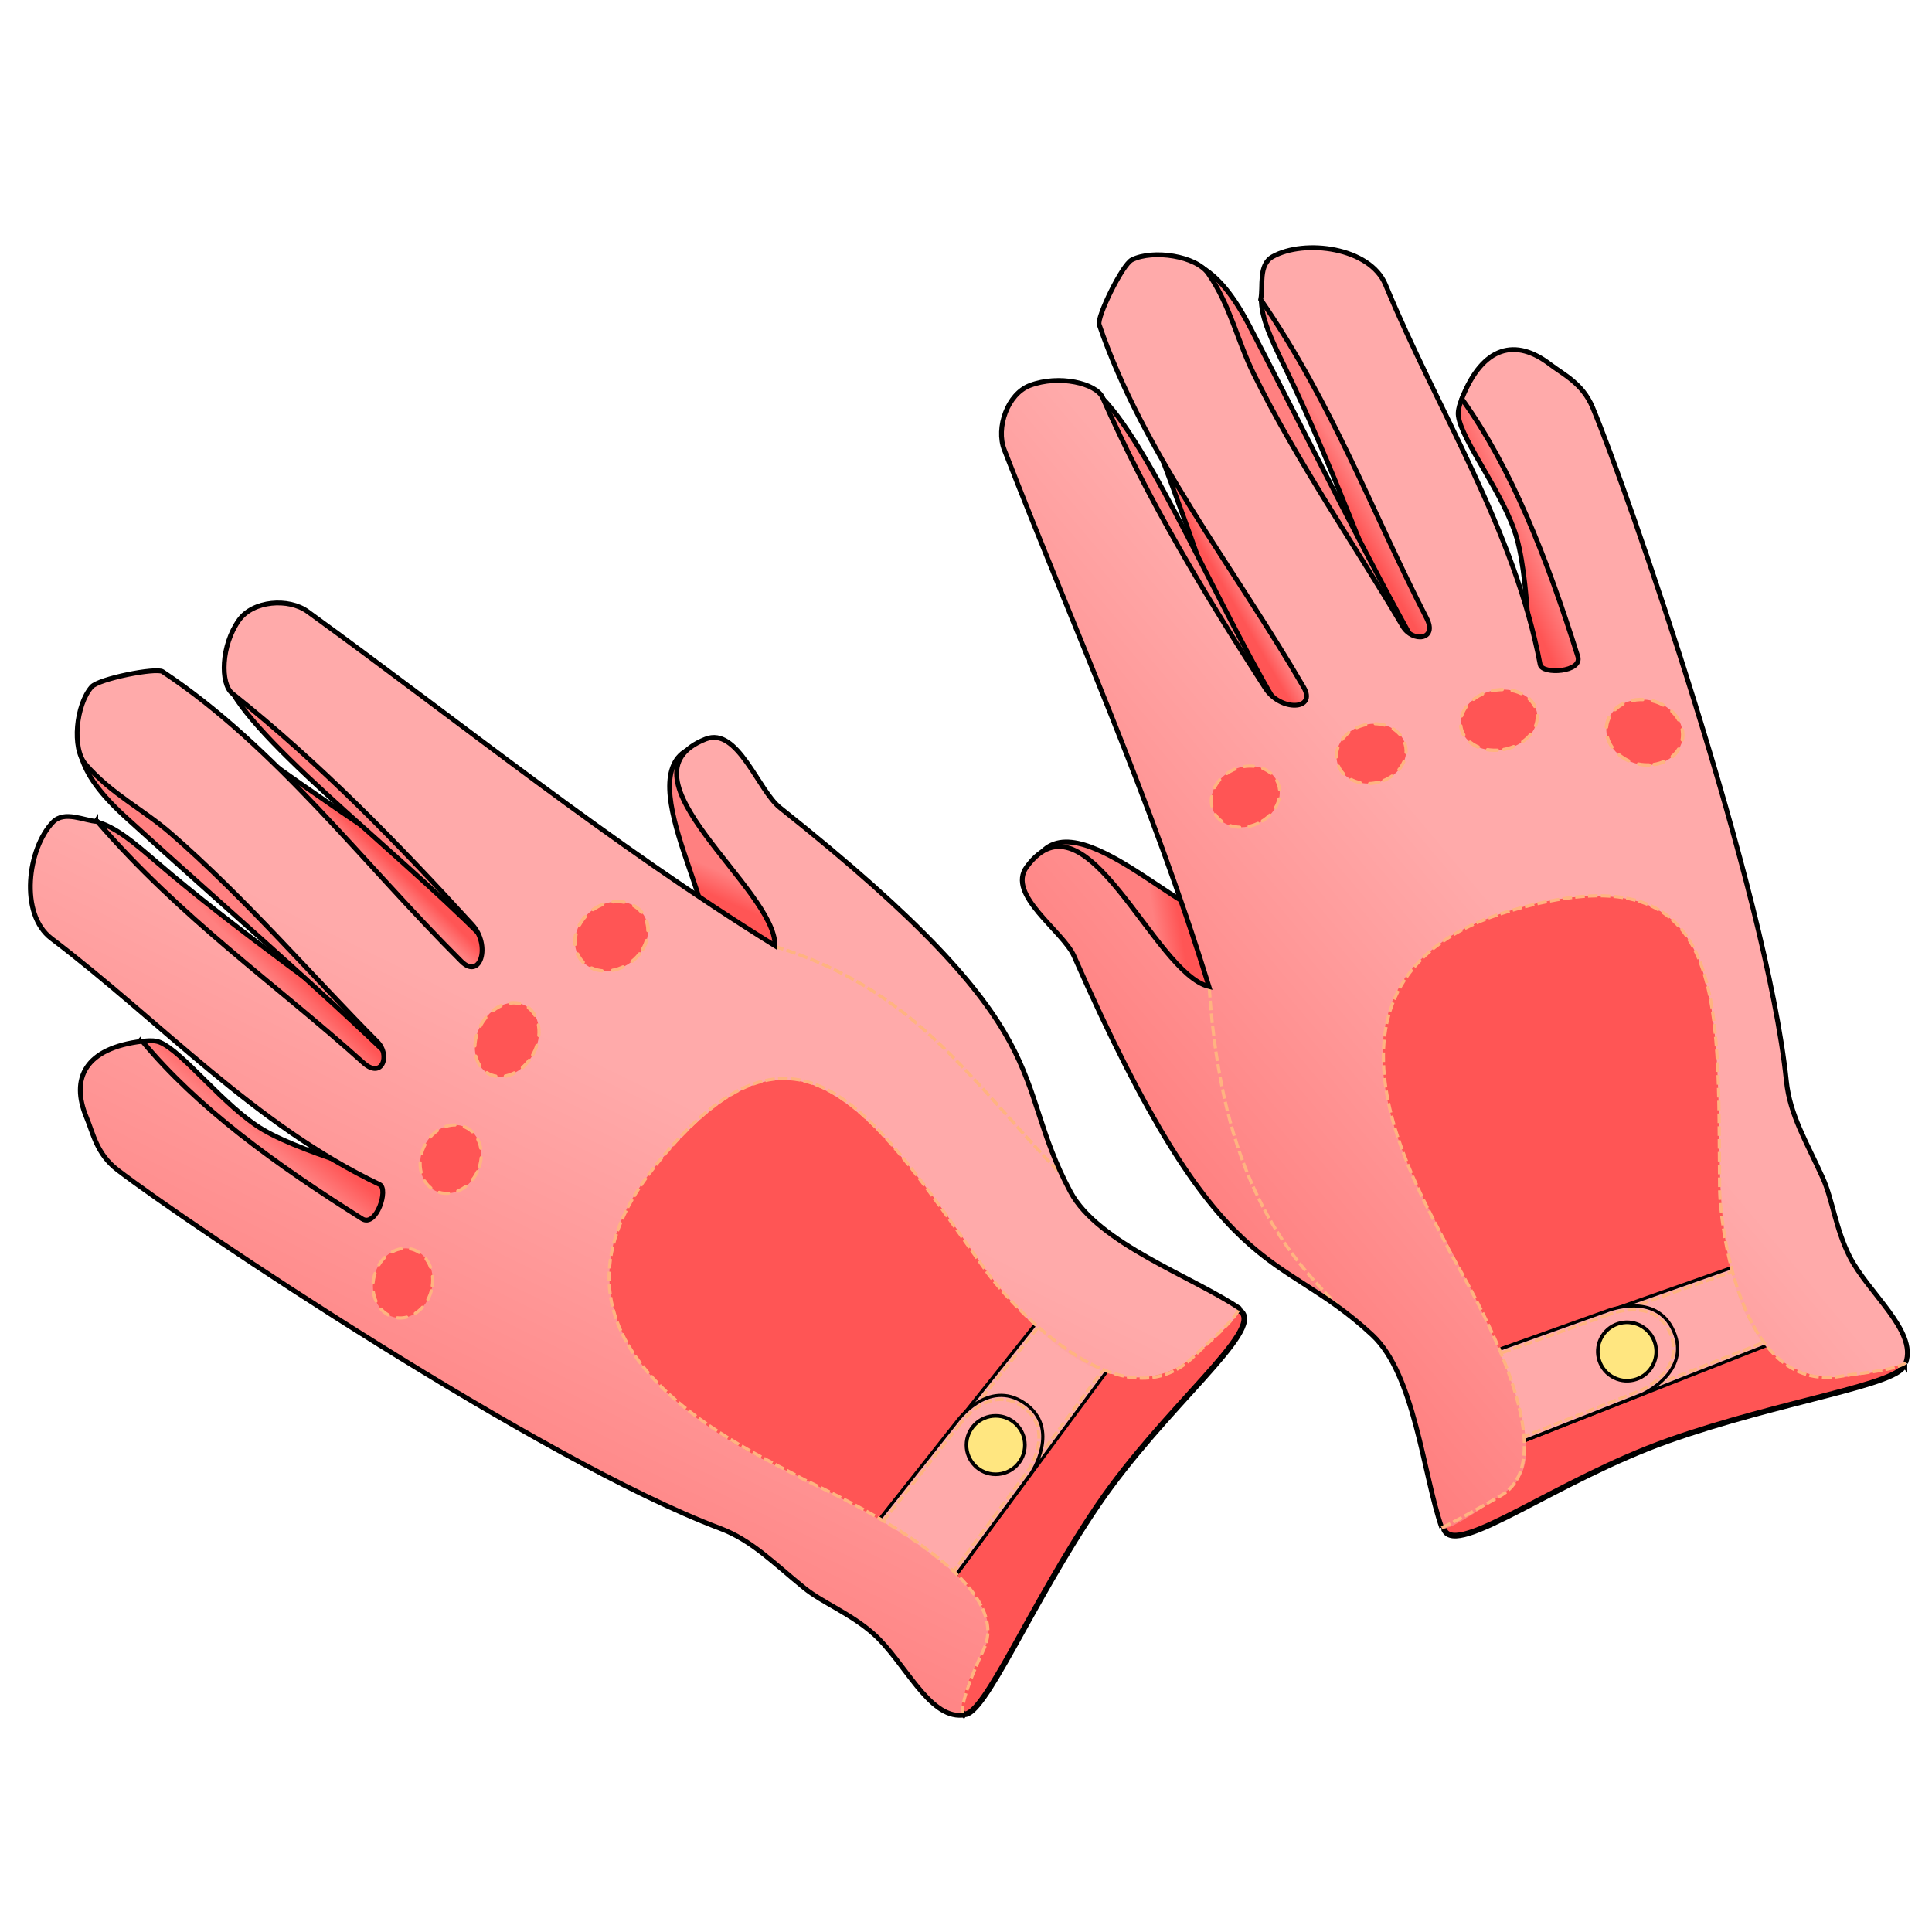 <?xml version="1.0" encoding="UTF-8" standalone="no"?>
<svg
   cursor="default"
   viewBox="0 0 256 256"
   version="1.1"
   id="svg81"
   sodipodi:docname="driving_gloves.svg"
   inkscape:version="1.1.1 (3bf5ae0d25, 2021-09-20)"
   xmlns:inkscape="http://www.inkscape.org/namespaces/inkscape"
   xmlns:sodipodi="http://sodipodi.sourceforge.net/DTD/sodipodi-0.dtd"
   xmlns:xlink="http://www.w3.org/1999/xlink"
   xmlns="http://www.w3.org/2000/svg"
   xmlns:svg="http://www.w3.org/2000/svg">
  <sodipodi:namedview
     id="namedview83"
     pagecolor="#505050"
     bordercolor="#eeeeee"
     borderopacity="1"
     inkscape:pageshadow="0"
     inkscape:pageopacity="0"
     inkscape:pagecheckerboard="0"
     showgrid="false"
     inkscape:zoom="1.985"
     inkscape:cx="276.32242"
     inkscape:cy="64.231738"
     inkscape:window-width="1920"
     inkscape:window-height="1057"
     inkscape:window-x="1912"
     inkscape:window-y="-8"
     inkscape:window-maximized="1"
     inkscape:current-layer="g79"
     showguides="false" />
  <defs
     id="defs33">
    <linearGradient
       id="linearGradient1608">
      <stop
         offset="0"
         stop-color="#ffd5d5"
         id="stop2" />
      <stop
         offset="1"
         stop-color="#ffd5d5"
         stop-opacity="0"
         id="stop4" />
    </linearGradient>
    <linearGradient
       id="linearGradient1574">
      <stop
         offset="0"
         stop-color="#ff8080"
         id="stop7" />
      <stop
         offset="1"
         stop-color="#f55"
         id="stop9" />
    </linearGradient>
    <linearGradient
       id="linearGradient1566">
      <stop
         offset="0"
         stop-color="#ff8080"
         id="stop12" />
      <stop
         offset="1"
         stop-color="#faa"
         id="stop14" />
    </linearGradient>
    <linearGradient
       id="linearGradient1568"
       x1="370.547"
       x2="411.944"
       y1="1043.063"
       y2="977.316"
       gradientTransform="rotate(-6.075 1384.35 3162.458) scale(.847)"
       gradientUnits="userSpaceOnUse"
       xlink:href="#linearGradient1566" />
    <linearGradient
       id="linearGradient1576"
       x1="335.357"
       x2="338.75"
       y1="973.612"
       y2="970.219"
       gradientTransform="rotate(-6.075 1384.35 3162.458) scale(.847)"
       gradientUnits="userSpaceOnUse"
       xlink:href="#linearGradient1574" />
    <linearGradient
       id="linearGradient1584"
       x1="337.768"
       x2="340.804"
       y1="948.791"
       y2="946.38"
       gradientTransform="rotate(-6.075 1384.35 3162.458) scale(.847)"
       gradientUnits="userSpaceOnUse"
       xlink:href="#linearGradient1574" />
    <linearGradient
       id="linearGradient1592"
       x1="356.607"
       x2="358.571"
       y1="933.88"
       y2="932.273"
       gradientTransform="rotate(-6.075 1384.35 3162.458) scale(.847)"
       gradientUnits="userSpaceOnUse"
       xlink:href="#linearGradient1574" />
    <linearGradient
       id="linearGradient1594"
       x1="402.679"
       x2="400.714"
       y1="930.576"
       y2="933.969"
       gradientTransform="rotate(-6.075 1384.35 3162.458) scale(.847)"
       gradientUnits="userSpaceOnUse"
       xlink:href="#linearGradient1574" />
    <linearGradient
       id="linearGradient1602"
       x1="387.574"
       x2="398.703"
       y1="1005.419"
       y2="1011.732"
       gradientTransform="rotate(-6.075 1384.35 3162.458) scale(.847)"
       gradientUnits="userSpaceOnUse"
       xlink:href="#linearGradient1608" />
    <linearGradient
       id="linearGradient1610"
       x1="396.875"
       x2="402.946"
       y1="995.487"
       y2="1000.309"
       gradientTransform="rotate(-6.075 1384.35 3162.458) scale(.847)"
       gradientUnits="userSpaceOnUse"
       xlink:href="#linearGradient1608" />
    <linearGradient
       id="linearGradient1618"
       x1="407.411"
       x2="412.5"
       y1="984.684"
       y2="989.326"
       gradientTransform="rotate(-6.075 1384.35 3162.458) scale(.847)"
       gradientUnits="userSpaceOnUse"
       xlink:href="#linearGradient1608" />
    <linearGradient
       id="linearGradient1576-4"
       x1="335.357"
       x2="338.75"
       y1="973.612"
       y2="970.219"
       gradientTransform="scale(-.847 .847) rotate(69.227 .452 584.586)"
       gradientUnits="userSpaceOnUse"
       xlink:href="#linearGradient1574" />
    <linearGradient
       id="linearGradient1592-6"
       x1="356.607"
       x2="358.571"
       y1="933.88"
       y2="932.273"
       gradientTransform="scale(-.847 .847) rotate(69.227 .452 584.586)"
       gradientUnits="userSpaceOnUse"
       xlink:href="#linearGradient1574" />
    <linearGradient
       id="linearGradient1584-7"
       x1="337.768"
       x2="340.804"
       y1="948.791"
       y2="946.38"
       gradientTransform="scale(-.847 .847) rotate(69.227 .452 584.586)"
       gradientUnits="userSpaceOnUse"
       xlink:href="#linearGradient1574" />
    <linearGradient
       id="linearGradient1594-9"
       x1="402.679"
       x2="400.714"
       y1="930.576"
       y2="933.969"
       gradientTransform="scale(-.847 .847) rotate(69.227 .452 584.586)"
       gradientUnits="userSpaceOnUse"
       xlink:href="#linearGradient1574" />
    <linearGradient
       id="linearGradient1568-5"
       x1="450.132"
       x2="391.774"
       y1="965.192"
       y2="997.716"
       gradientTransform="scale(-.847 .847) rotate(69.227 .452 584.586)"
       gradientUnits="userSpaceOnUse"
       xlink:href="#linearGradient1566" />
    <linearGradient
       id="linearGradient1602-4"
       x1="387.574"
       x2="398.703"
       y1="1005.419"
       y2="1011.732"
       gradientTransform="scale(-.847 .847) rotate(69.227 .452 584.586)"
       gradientUnits="userSpaceOnUse"
       xlink:href="#linearGradient1608" />
    <linearGradient
       id="linearGradient1610-4"
       x1="396.875"
       x2="402.946"
       y1="995.487"
       y2="1000.309"
       gradientTransform="scale(-.847 .847) rotate(69.227 .452 584.586)"
       gradientUnits="userSpaceOnUse"
       xlink:href="#linearGradient1608" />
    <linearGradient
       id="linearGradient1618-3"
       x1="407.411"
       x2="412.5"
       y1="984.684"
       y2="989.326"
       gradientTransform="scale(-.847 .847) rotate(69.227 .452 584.586)"
       gradientUnits="userSpaceOnUse"
       xlink:href="#linearGradient1608" />
  </defs>
  <g
     stroke="#000000"
     id="g79">
    <path
       fill="#ff5555"
       fill-rule="evenodd"
       stroke-width="0.75"
       d="m 252.342,180.752 c -0.317,2.71 -16.354,4.853 -31.314,10.157 -14.766,5.236 -27.983,15.444 -29.654,11.802 -0.104,-11.073 -1.686,-23.211 -7.74,-35.931 -18.729,-39.355 -5.741,-47.305 14.353,-50.593 15.936,-2.608 30.842,-3.218 34.927,37.848 1.248,12.55 14.327,19.693 19.428,26.718 z"
       id="path67"
       sodipodi:nodetypes="cccsssc" />
    <path
       style="fill:#ffaaaa;stroke:#000000;stroke-width:0.424;stroke-linecap:butt;stroke-linejoin:miter;stroke-miterlimit:4;stroke-dasharray:none;stroke-opacity:1"
       d="m 240.937,163.913 -52.614,18.572 5.368,11.7 52.722,-20.756 z"
       id="path17159-5"
       sodipodi:nodetypes="ccccc" />
    <path
       style="fill:none;stroke:#ffb380;stroke-width:0.385;stroke-linecap:butt;stroke-linejoin:miter;stroke-miterlimit:4;stroke-dasharray:1.155, 0.385;stroke-dashoffset:0;stroke-opacity:1"
       d="m 238.724,165.282 -47.78,16.859 4.876,10.625 47.878,-18.842 z"
       id="path17159-6-5"
       sodipodi:nodetypes="ccccc" />
    <path
       style="fill:#ffaaaa;stroke:#000000;stroke-width:0.424;stroke-linecap:butt;stroke-linejoin:miter;stroke-miterlimit:4;stroke-dasharray:none;stroke-opacity:1"
       d="m 212.83,173.737 -24.506,8.749 5.368,11.7 23.908,-9.445 c 0,0 6.539,-2.909 4.18,-8.33 -2.359,-5.421 -8.95,-2.673 -8.95,-2.673 z"
       id="path17159-54-8"
       sodipodi:nodetypes="cccczc" />
    <path
       style="fill:none;stroke:#ffb380;stroke-width:0.384;stroke-linecap:butt;stroke-linejoin:miter;stroke-miterlimit:4;stroke-dasharray:1.153, 0.384;stroke-dashoffset:0;stroke-opacity:1"
       d="m 213.165,174.208 -22.22,7.933 4.867,10.608 21.678,-8.564 c 0,0 5.929,-2.637 3.79,-7.553 -2.139,-4.916 -8.115,-2.424 -8.115,-2.424 z"
       id="path17159-54-0-7"
       sodipodi:nodetypes="cccczc" />
    <circle
       style="fill:#ffe680;stroke:#000000;stroke-width:0.479;stroke-linecap:round;stroke-linejoin:round;stroke-miterlimit:4;stroke-dasharray:none;stroke-dashoffset:0"
       id="path18075-2"
       cx="277.73"
       cy="37.626"
       r="3.871"
       transform="rotate(32)" />
    <path
       fill="#ff5555"
       fill-rule="evenodd"
       stroke-width="0.75"
       d="m 127.71,227.146 c 2.7,0.381 8.842,-14.587 17.768,-27.712 8.81,-12.955 22.038,-23.15 18.939,-25.69 -6.611,-1.409 -29.766,-10.538 -44.869,-25.87 -14.091,-14.305 -29.779,-11.217 -36.69,1.748 -7.623,14.3 -13.68,28.226 11.937,43.662 18.483,11.137 27.842,27.677 32.914,33.863 z"
       id="path45"
       sodipodi:nodetypes="cccssscc" />
    <path
       fill="url(#linearGradient1576)"
       fill-rule="evenodd"
       stroke-width="0.635"
       d="m 18.377,934.438 c 0,0 1.738,-0.415 2.8,0.024 3.148,1.302 8.535,8.571 13.718,11.613 5.875,3.449 19.682,6.997 19.682,6.997 0.032,6.345 -1.646,10.937 -11.024,7.629 -8.396,-8.79 -32.048,-19.042 -25.176,-26.263 z"
       transform="translate(0,-796.362)"
       id="path35" />
    <path
       fill="url(#linearGradient1592)"
       fill-rule="evenodd"
       stroke-width="0.635"
       d="m 28.73,892.317 c 14.75,10.652 29.32,20.491 43.677,29.36 l -11.305,11.017 z"
       transform="translate(0,-796.362)"
       id="path37" />
    <path
       fill="url(#linearGradient1584)"
       fill-rule="evenodd"
       stroke-width="0.635"
       d="m 12.686,905.24 c 2.596,0.628 5.142,2.835 8.046,5.33 10.494,9.014 23.234,17.79 34.85,26.685 l -8.2,3.832 C 29.196,927.965 6.812,914.062 12.686,905.239 Z"
       transform="translate(0,-796.362)"
       id="path39" />
    <path
       fill="#ff8080"
       fill-rule="evenodd"
       stroke-width="0.635"
       d="m 30.415,91.059 c 4.121,8.224 24.833,23.75 35.47,35.178 1.642,-8.856 -24.24,-42.785 -35.47,-35.178 z m -19.679,9.095 c 0.566,1.87 1.717,4.317 5.923,8.139 12.476,11.337 26.01,23.017 36.034,32.747 5.96,-2.958 -11.612,-29.447 -41.957,-40.886 z"
       id="path41" />
    <path
       fill="url(#linearGradient1594)"
       fill-rule="evenodd"
       stroke-width="0.635"
       d="m 91.403,895.58 c -8.31,3.77 5.836,24.156 1.049,25.712 0,0 16.821,6.502 16.564,6.225 -0.258,-0.276 -17.613,-31.937 -17.613,-31.937 z"
       transform="translate(0,-796.362)"
       id="path43" />
    <path
       style="fill:#ffaaaa;stroke:#000000;stroke-width:0.424;stroke-linecap:butt;stroke-linejoin:miter;stroke-miterlimit:4;stroke-dasharray:none;stroke-opacity:1"
       d="m 145.386,165.182 -34.777,43.631 10.752,7.077 33.712,-45.541 z"
       id="path17159"
       sodipodi:nodetypes="ccccc" />
    <path
       style="fill:none;stroke:#ffb380;stroke-width:0.385;stroke-linecap:butt;stroke-linejoin:miter;stroke-miterlimit:4;stroke-dasharray:1.155, 0.385;stroke-dashoffset:0;stroke-opacity:1"
       d="m 144.235,167.516 -31.586,39.616 9.766,6.426 30.618,-41.35 z"
       id="path17159-6"
       sodipodi:nodetypes="ccccc" />
    <path
       style="fill:#ffaaaa;stroke:#000000;stroke-width:0.424;stroke-linecap:butt;stroke-linejoin:miter;stroke-miterlimit:4;stroke-dasharray:none;stroke-opacity:1"
       d="m 126.755,188.407 -16.147,20.406 10.752,7.077 15.27,-20.679 c 0,0 4.004,-5.932 -0.869,-9.28 -4.873,-3.348 -9.006,2.476 -9.006,2.476 z"
       id="path17159-54"
       sodipodi:nodetypes="cccczc" />
    <path
       style="fill:none;stroke:#ffb380;stroke-width:0.384;stroke-linecap:butt;stroke-linejoin:miter;stroke-miterlimit:4;stroke-dasharray:1.153, 0.384;stroke-dashoffset:0;stroke-opacity:1"
       d="m 127.29,188.63 -14.64,18.502 9.749,6.417 13.845,-18.75 c 0,0 3.63,-5.378 -0.788,-8.414 -4.419,-3.036 -8.166,2.245 -8.166,2.245 z"
       id="path17159-54-0"
       sodipodi:nodetypes="cccczc" />
    <path
       fill="url(#linearGradient1568)"
       fill-rule="evenodd"
       stroke-width="0.635"
       d="m 127.508,1023.638 c -0.446,-0.931 0.354,-4.261 2.75,-8.478 2.892,-5.091 -2.154,-12.704 -27.523,-24.627 -5.176,-2.433 -35.288,-17.59 -15.115,-40.551 14.867,-16.921 23.151,-13.956 40.977,11.825 15.456,22.354 25.749,17.541 29.705,14.198 0.419,-0.354 0.879,-0.752 1.355,-1.17 2.397,-2.103 5.161,-4.726 4.562,-5.13 -6.186,-4.164 -18.707,-8.59 -22.356,-15.381 -8.354,-15.547 -0.356,-20.63 -38.522,-50.947 -2.884,-2.291 -5.594,-10.761 -9.844,-9.082 -12.44,4.917 9.338,19.843 9.195,27.386 -21.907,-13.585 -41.415,-29.403 -61.928,-44.286 -2.507,-1.818 -7.24,-1.476 -9.1,1.14 -2.39,3.361 -2.49,8.432 -0.881,9.714 11.698,9.316 21.908,19.828 31.773,30.618 2.527,2.764 1.1,7.39 -1.417,4.885 -13.073,-13.006 -24.549,-28.416 -39.594,-38.393 -0.852,-0.565 -8.465,0.933 -9.409,2.02 -2.071,2.381 -2.652,8.12 -0.797,10.257 3.433,3.953 7.541,5.903 11.312,9.177 9.843,8.547 18.743,18.915 27.356,27.593 1.767,1.78 0.62,5.003 -1.856,2.78 -11.805,-10.596 -24.199,-19.152 -35.252,-31.97 -1.745,-0.085 -4.355,-1.507 -5.896,0.092 -3.346,3.47 -4.482,12.162 -0.2,15.406 14.44,10.943 27.049,24.78 43.495,32.598 1.232,0.586 -0.44,5.727 -2.313,4.55 -11.64,-7.319 -21.867,-14.781 -29.126,-23.531 -7.585,0.902 -9.57,4.926 -7.395,10.112 0.88,2.1 1.345,4.826 4.1,6.937 9.476,7.26 55.97,38.499 79.668,47.408 4.251,1.598 7.261,4.687 11.367,8.01 2.39,1.933 6.077,3.346 9.14,6.055 4.09,3.617 7.254,11.165 11.769,10.785 z"
       id="path47"
       sodipodi:nodetypes="cssssssccccccccccsccccccccccccccccc"
       style="stroke:none"
       transform="translate(0,-796.362)" />
    <g
       id="g4330"
       style="stroke:#ffb380">
      <path
         fill="none"
         stroke-dasharray="1.271,.424"
         stroke-width=".424"
         d="m 127.508,227.276 c 0.029,-0.078 -0.577,-1.435 2.833,-8.712 4.76,-10.157 -22.697,-21.832 -24.214,-22.722 -5.853,-3.436 -38.938,-16.855 -19.217,-41.477 19.006,-23.729 29.095,-6.452 43.935,14.301 2.205,3.084 17.569,20.919 27.46,10.953 1.582,-1.594 5.151,-4.444 5.914,-6.276 m -61.63,-47.965 c 18.563,5.699 25.402,17.1 37.833,30.029"
         id="path55"
         style="stroke:#ffb380;stroke-width:0.424;stroke-miterlimit:4;stroke-dasharray:1.272, 0.424;stroke-dashoffset:0"
         sodipodi:nodetypes="csssssccc" />
      <ellipse
         style="fill:#ff5555;stroke:#ffb380;stroke-width:0.417;stroke-linecap:round;stroke-linejoin:round;stroke-miterlimit:0;stroke-dasharray:1.252, 1.252;stroke-dashoffset:0"
         id="path1168"
         ry="4.661"
         rx="3.906"
         cy="113.965"
         cx="119.039"
         transform="rotate(25)" />
      <ellipse
         style="fill:#ff5555;stroke:#ffb380;stroke-width:0.417;stroke-linecap:round;stroke-linejoin:round;stroke-miterlimit:0;stroke-dasharray:1.252, 1.252;stroke-dashoffset:0"
         id="path1168-9"
         cx="95.566"
         cy="150.415"
         rx="3.906"
         ry="4.661"
         transform="rotate(15)" />
      <ellipse
         style="fill:#ff5555;stroke:#ffb380;stroke-width:0.442;stroke-linecap:round;stroke-linejoin:round;stroke-miterlimit:0;stroke-dasharray:1.326, 1.326;stroke-dashoffset:0"
         id="path1168-9-8"
         cx="137.497"
         cy="55.196"
         rx="4.019"
         ry="5.086"
         transform="matrix(0.731,0.682,-0.604,0.797,0,0)" />
      <ellipse
         style="fill:#ff5555;stroke:#ffb380;stroke-width:0.459;stroke-linecap:round;stroke-linejoin:round;stroke-miterlimit:0;stroke-dasharray:1.378, 1.378;stroke-dashoffset:0"
         id="path1168-9-8-3"
         cx="141.021"
         cy="62.488"
         rx="4.383"
         ry="5.034"
         transform="matrix(0.848,0.531,-0.617,0.787,0,0)" />
    </g>
    <path
       fill="url(#linearGradient1576-4)"
       fill-rule="evenodd"
       stroke-width="0.635"
       d="m 193.923,848.762 c 0,0 -0.842,1.576 -0.687,2.715 0.461,3.375 6.125,10.43 7.753,16.215 1.845,6.558 1.774,20.813 1.774,20.813 6.13,1.64 10.997,1.183 10.177,-8.727 -6.373,-10.351 -10.289,-35.832 -19.017,-31.016 z"
       transform="translate(0,-796.362)"
       id="path57" />
    <path
       fill="url(#linearGradient1592-6)"
       fill-rule="evenodd"
       stroke-width="0.635"
       d="m 150.554,848.09 c 6.561,16.97 12.382,33.56 17.317,49.697 l 13.526,-8.14 z"
       transform="translate(0,-796.362)"
       id="path59" />
    <path
       fill="url(#linearGradient1584-7)"
       fill-rule="evenodd"
       stroke-width="0.635"
       d="m 167.124,835.85 c -0.05,2.67 1.438,5.693 3.114,9.135 6.058,12.437 11.314,26.987 16.971,40.48 l 5.787,-6.959 c -8.08,-20.921 -15.848,-46.099 -25.872,-42.656 z"
       transform="translate(0,-796.362)"
       id="path61" />
    <path
       fill="#ff8080"
       fill-rule="evenodd"
       stroke-width="0.635"
       d="m 145.39,52.116 c 6.91,6.073 16.673,30.046 25.028,43.235 -8.981,-0.66 -35.234,-34.303 -25.028,-43.235 z m 13.791,-16.728 c 1.664,1.022 3.74,2.757 6.37,7.794 7.8,14.945 15.664,30.998 22.533,43.163 -4.373,5.014 -25.537,-18.703 -28.903,-50.957 z"
       id="path63" />
    <path
       fill="url(#linearGradient1594-9)"
       fill-rule="evenodd"
       stroke-width="0.635"
       d="m 137.81,909.54 c 5.755,-7.082 21.885,11.774 24.605,7.538 0,0 2.021,17.921 1.819,17.602 -0.203,-0.32 -26.424,-25.14 -26.424,-25.14 z"
       transform="translate(0,-796.362)"
       id="path65" />
    <path
       fill="url(#linearGradient1568-5)"
       fill-rule="evenodd"
       stroke-width="0.635"
       d="m 252.518,976.952 c -6.662,2.026 -24.053,8.922 -24.642,-26.376 -0.294,-17.598 -0.131,-31.832 -11.056,-34.829 -9.131,-2.505 -22.509,2.818 -25.751,5.459 -2.45,1.996 -15.859,9.574 -0.936,36.852 17.221,31.48 12.08,34.095 8.498,36.597 -2.713,1.895 -7.31,4.942 -7.595,4.125 -2.459,-7.04 -3.562,-20.274 -9.206,-25.527 -12.919,-12.024 -19.865,-5.578 -39.507,-50.187 -1.485,-3.37 -8.99,-8.14 -6.287,-11.826 7.912,-10.786 16.824,14.067 24.157,15.843 -7.583,-24.638 -17.935,-47.52 -27.126,-71.138 -1.123,-2.886 0.41,-7.377 3.412,-8.513 3.857,-1.459 8.788,-0.27 9.62,1.612 6.043,13.679 13.62,26.222 21.555,38.501 2.032,3.146 6.869,2.94 5.084,-0.13 -9.264,-15.946 -21.258,-30.955 -27.091,-48.04 -0.33,-0.967 3.05,-7.95 4.34,-8.589 2.829,-1.399 8.528,-0.504 10.124,1.832 2.953,4.323 3.796,8.792 6.007,13.27 5.77,11.689 13.541,22.928 19.75,33.461 1.273,2.161 4.681,1.87 3.16,-1.09 -7.254,-14.107 -12.386,-28.265 -21.98,-42.209 0.36,-1.71 -0.354,-4.595 1.584,-5.68 4.206,-2.356 12.9,-1.25 14.953,3.714 6.921,16.745 17.106,32.452 20.496,50.344 0.254,1.34 5.652,1.026 4.988,-1.084 -4.126,-13.115 -8.75,-24.901 -15.372,-34.142 2.797,-7.108 7.193,-8.008 11.658,-4.589 1.808,1.385 4.326,2.526 5.67,5.727 4.618,11.007 23.076,64.077 25.68,89.26 0.468,4.518 2.656,8.04 4.829,12.856 1.264,2.802 1.695,6.727 3.538,10.377 2.46,4.874 8.96,9.849 7.446,14.12 z"
       id="path69"
       style="stroke:none"
       sodipodi:nodetypes="cssssccsccccccccccccccccccccccccccc"
       transform="translate(0,-796.362)" />
    <g
       id="g4354"
       style="stroke:#ffb380">
      <path
         fill="none"
         stroke-dasharray="1.271, 0.424"
         stroke-width="0.424"
         d="m 160.233,130.905 c 1.64,24.674 9.728,35.04 17.545,42.55"
         id="path77"
         style="stroke:#ffb380"
         sodipodi:nodetypes="cc" />
    </g>
    <path
       fill="url(#linearGradient1568)"
       fill-rule="evenodd"
       stroke-width="0.635"
       d="m 164.219,969.705 c -6.186,-4.164 -18.707,-8.59 -22.356,-15.381 -8.354,-15.547 -0.356,-20.63 -38.522,-50.947 -2.884,-2.291 -5.594,-10.761 -9.844,-9.082 -12.44,4.917 9.338,19.843 9.195,27.386 -21.907,-13.585 -41.415,-29.403 -61.928,-44.286 -2.507,-1.818 -7.24,-1.476 -9.1,1.14 -2.39,3.361 -2.49,8.432 -0.881,9.714 11.698,9.316 21.908,19.828 31.773,30.618 2.527,2.764 1.1,7.39 -1.417,4.885 -13.073,-13.006 -24.549,-28.416 -39.594,-38.393 -0.852,-0.565 -8.465,0.933 -9.409,2.02 -2.071,2.381 -2.652,8.12 -0.797,10.257 3.433,3.953 7.541,5.903 11.312,9.177 9.843,8.547 18.743,18.915 27.356,27.593 1.767,1.78 0.62,5.003 -1.856,2.78 -11.805,-10.596 -24.199,-19.152 -35.252,-31.97 -1.745,-0.085 -4.355,-1.507 -5.896,0.092 -3.346,3.47 -4.482,12.162 -0.2,15.406 14.44,10.943 27.049,24.78 43.495,32.598 1.232,0.586 -0.44,5.727 -2.313,4.55 -11.64,-7.319 -21.867,-14.781 -29.126,-23.531 -7.585,0.902 -9.57,4.926 -7.395,10.112 0.88,2.1 1.345,4.826 4.1,6.937 9.476,7.26 56.127,38.578 79.825,47.487 4.251,1.598 7.104,4.608 11.21,7.931 2.39,1.933 6.077,3.346 9.14,6.055 4.09,3.617 7.254,11.165 11.769,10.785"
       id="path10463"
       sodipodi:nodetypes="ccccccccccsccccccccccccccccc"
       transform="translate(0,-796.362)"
       style="fill:none;stroke-linecap:round" />
    <circle
       style="fill:#ffe680;stroke:#000000;stroke-width:0.479;stroke-linecap:round;stroke-linejoin:round;stroke-miterlimit:4;stroke-dasharray:none;stroke-dashoffset:0"
       id="path18075"
       cx="131.93"
       cy="191.479"
       r="3.871" />
    <path
       fill="url(#linearGradient1568-5)"
       fill-rule="evenodd"
       stroke-width="0.635"
       d="m 191.036,998.78 c -2.459,-7.04 -3.562,-20.274 -9.206,-25.527 -12.919,-12.024 -19.865,-5.578 -39.507,-50.187 -1.485,-3.37 -8.99,-8.14 -6.287,-11.826 7.912,-10.786 16.824,14.067 24.157,15.843 -7.583,-24.638 -17.935,-47.52 -27.126,-71.138 -1.123,-2.886 0.41,-7.377 3.412,-8.513 3.857,-1.459 8.788,-0.27 9.62,1.612 6.043,13.679 13.62,26.222 21.555,38.501 2.032,3.146 6.869,2.94 5.084,-0.13 -9.264,-15.946 -21.258,-30.955 -27.091,-48.04 -0.33,-0.967 3.05,-7.95 4.34,-8.589 2.829,-1.399 8.528,-0.504 10.124,1.832 2.953,4.323 3.796,8.792 6.007,13.27 5.77,11.689 13.541,22.928 19.75,33.461 1.273,2.161 4.681,1.87 3.16,-1.09 -7.254,-14.107 -12.386,-28.265 -21.98,-42.209 0.36,-1.71 -0.354,-4.595 1.584,-5.68 4.206,-2.356 12.9,-1.25 14.953,3.714 6.921,16.745 17.106,32.452 20.496,50.344 0.254,1.34 5.652,1.026 4.988,-1.084 -4.126,-13.115 -8.75,-24.901 -15.372,-34.142 2.797,-7.108 7.193,-8.008 11.658,-4.589 1.808,1.385 4.326,2.526 5.67,5.727 4.618,11.007 23.076,64.077 25.68,89.26 0.468,4.518 2.656,8.04 4.829,12.856 1.264,2.802 1.695,6.727 3.538,10.377 2.46,4.874 8.96,9.849 7.446,14.12 v -10e-4"
       id="path21256"
       style="fill:none;stroke:#000000"
       transform="translate(0,-796.362)"
       sodipodi:nodetypes="csccccccccccccccccccccccccccc" />
    <path
       fill="none"
       stroke-dasharray="1.271,.424"
       stroke-width=".424"
       d="m 191.036,202.418 c 0.069,-0.048 0.826,-0.212 7.793,-4.217 9.725,-5.59 -6.07,-30.903 -6.802,-32.502 -2.824,-6.172 -22.228,-36.141 8.049,-44.998 29.179,-8.536 27.535,11.403 27.787,36.915 0.037,3.791 2.393,27.213 16.212,24.722 2.21,-0.398 6.768,-0.686 8.444,-1.749"
       id="path55-7"
       style="stroke:#ffb380;stroke-width:0.424;stroke-miterlimit:4;stroke-dasharray:1.272, 0.424;stroke-dashoffset:0"
       sodipodi:nodetypes="csssssc" />
    <ellipse
       style="fill:#ff5555;stroke:#ffb380;stroke-width:0.417;stroke-linecap:round;stroke-linejoin:round;stroke-miterlimit:0;stroke-dasharray:1.252, 1.252;stroke-dashoffset:0"
       id="path1168-1"
       ry="4.661"
       rx="3.906"
       cy="-149.663"
       cx="143.487"
       transform="rotate(75)" />
    <ellipse
       style="fill:#ff5555;stroke:#ffb380;stroke-width:0.417;stroke-linecap:round;stroke-linejoin:round;stroke-miterlimit:0;stroke-dasharray:1.252, 1.252;stroke-dashoffset:0"
       id="path1168-9-9"
       cx="165.421"
       cy="-104.963"
       rx="3.906"
       ry="4.661"
       transform="rotate(65)" />
    <ellipse
       style="fill:#ff5555;stroke:#ffb380;stroke-width:0.442;stroke-linecap:round;stroke-linejoin:round;stroke-miterlimit:0;stroke-dasharray:1.326, 1.326;stroke-dashoffset:0"
       id="path1168-9-8-0"
       cx="105.721"
       cy="-204.424"
       rx="4.019"
       ry="5.086"
       transform="matrix(-0.053,0.999,-0.999,0.05,0,0)" />
    <ellipse
       style="fill:#ff5555;stroke:#ffb380;stroke-width:0.459;stroke-linecap:round;stroke-linejoin:round;stroke-miterlimit:0;stroke-dasharray:1.378, 1.378;stroke-dashoffset:0"
       id="path1168-9-8-3-9"
       cx="104.999"
       cy="-203.623"
       rx="4.383"
       ry="5.034"
       transform="matrix(0.138,0.99,-0.999,0.034,0,0)" />
  </g>
</svg>
